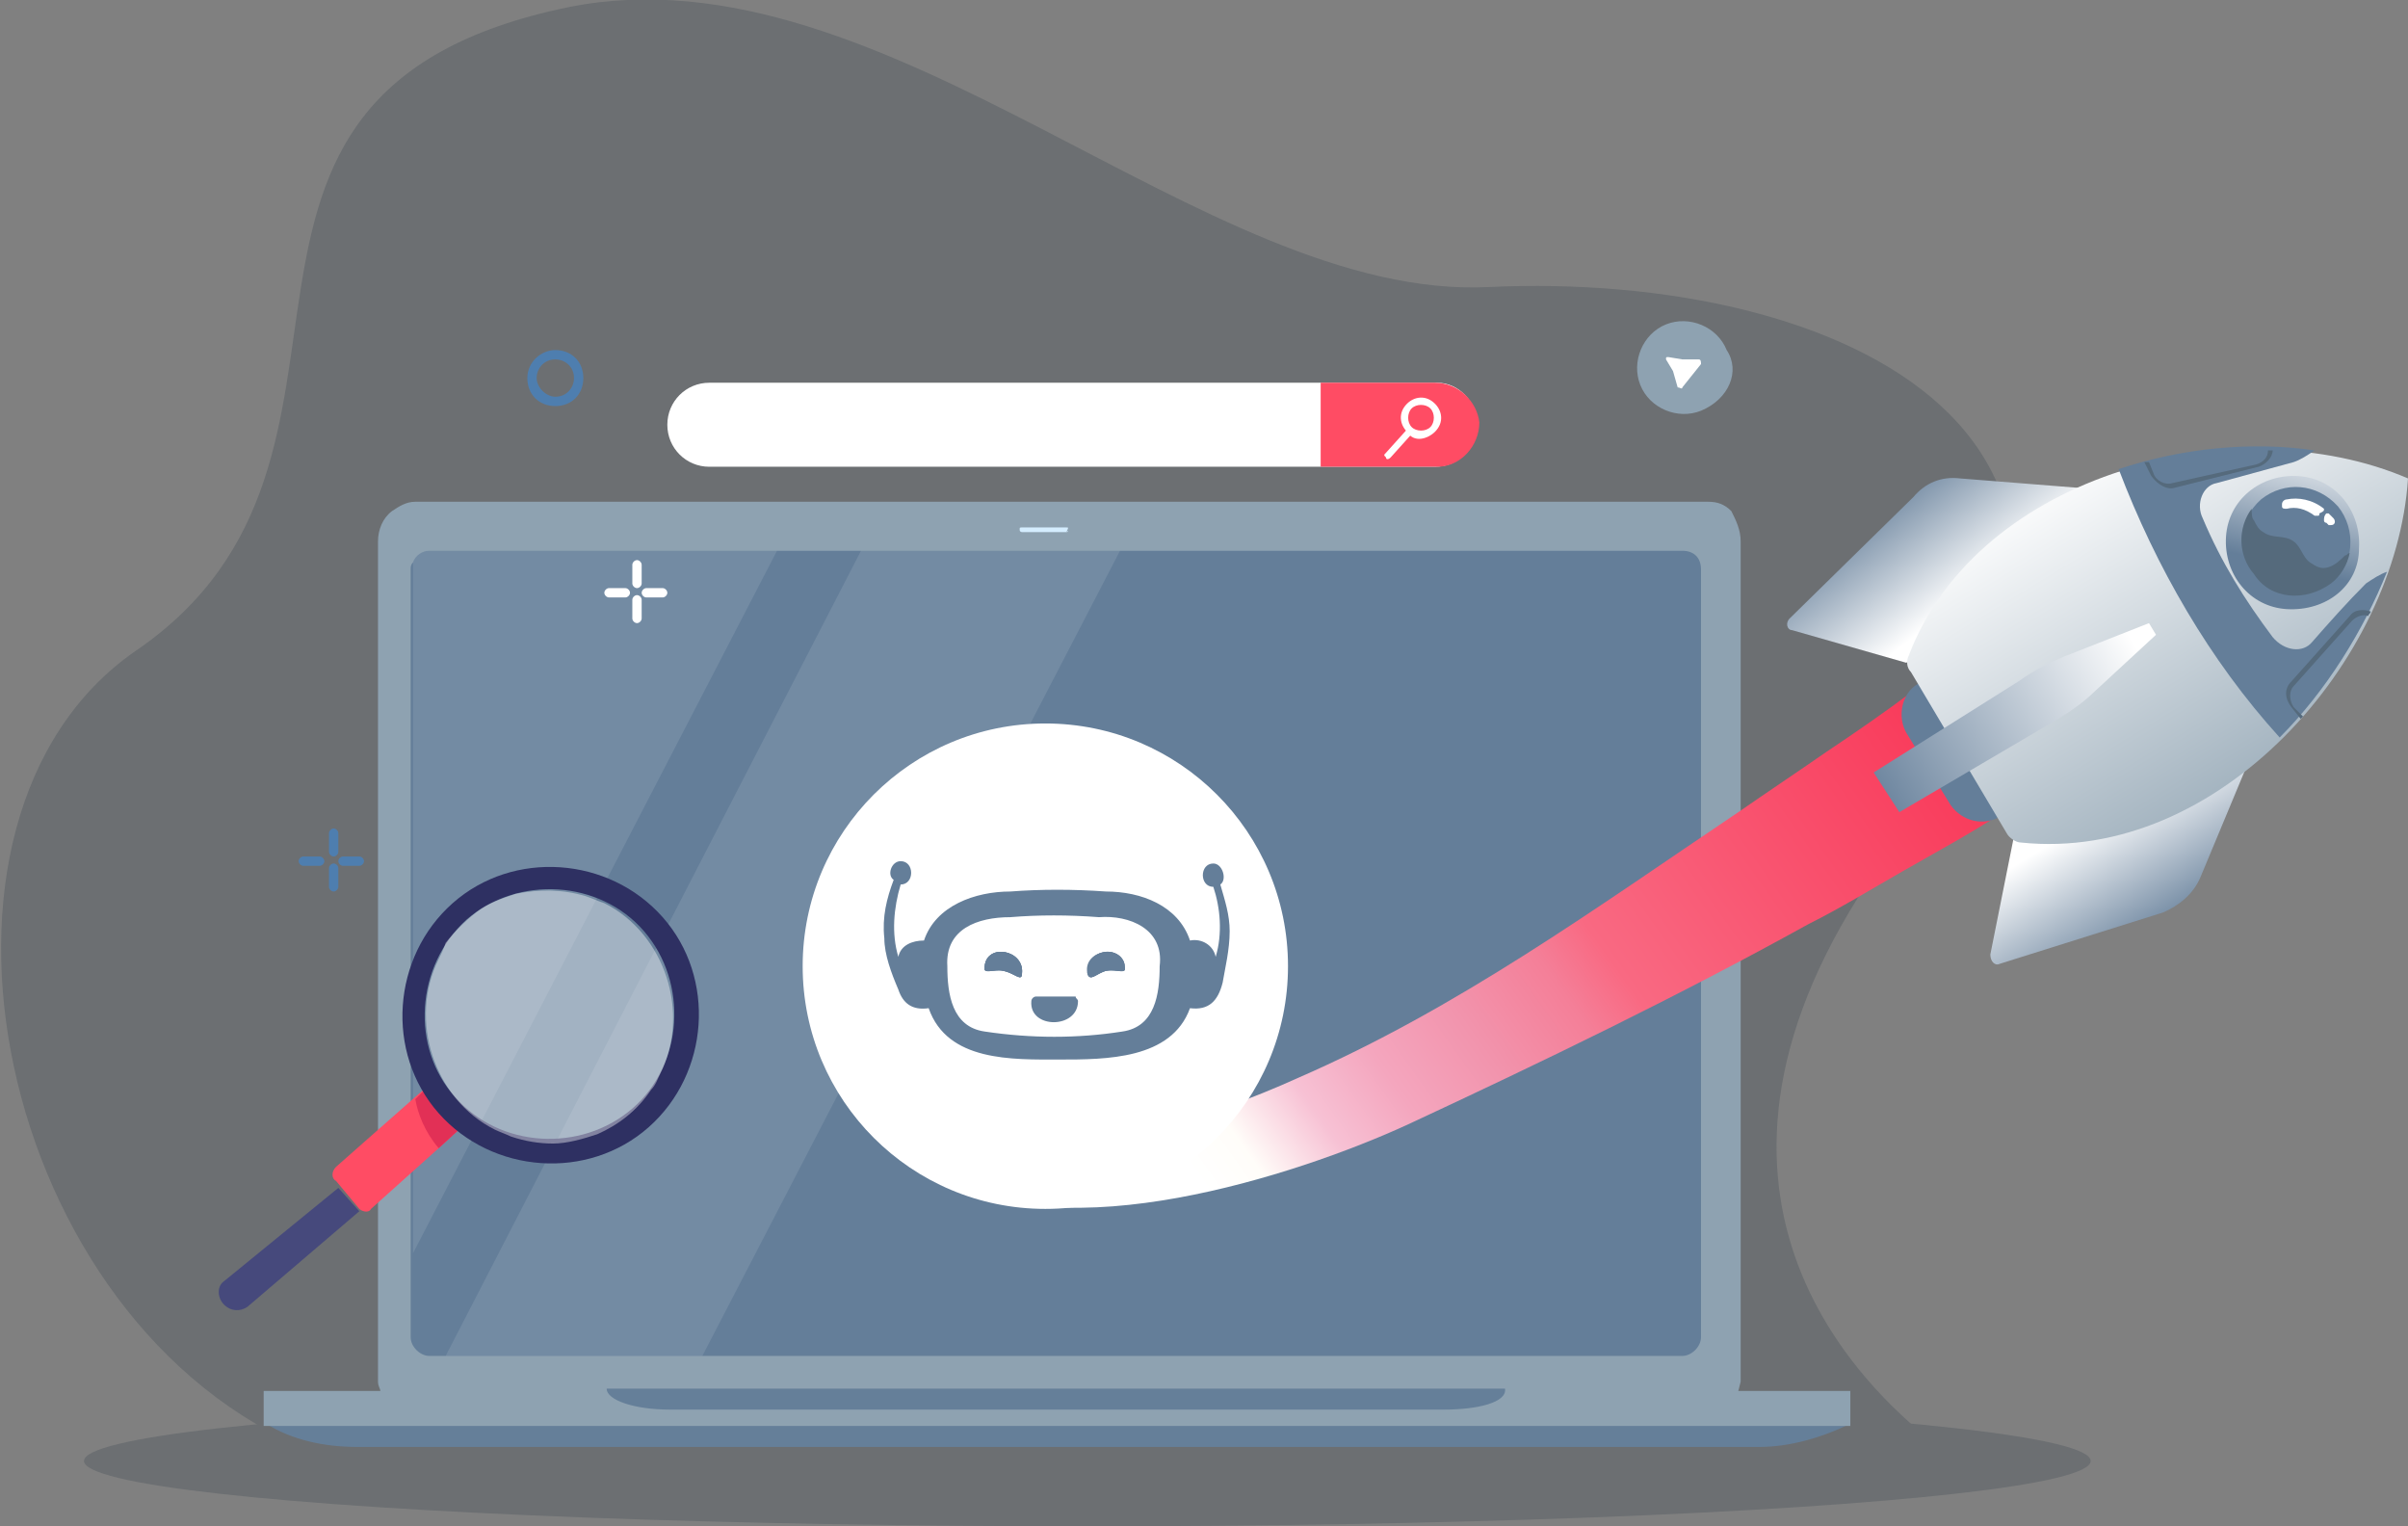 <?xml version="1.0" encoding="utf-8"?>
<!-- Generator: Adobe Illustrator 25.4.1, SVG Export Plug-In . SVG Version: 6.00 Build 0)  -->
<svg version="1.1" id="Layer_1" xmlns="http://www.w3.org/2000/svg" xmlns:xlink="http://www.w3.org/1999/xlink" x="0px" y="0px"
	 viewBox="0 0 103.2 65.4" style="enable-background:new 0 0 103.2 65.4;" xml:space="preserve">
<rect x="0" y="0" width="103.2" height="65.4" fill="#808080" stroke="none"/>
<style type="text/css">
	.st0{display:none;opacity:0.54;fill:#FFFFFF;enable-background:new    ;}
	.st1{opacity:0.3;}
	.st2{fill:#3B4751;}
	.st3{fill:#8EA2B1;}
	.st4{fill:#657F99;}
	.st5{fill:#647E99;}
	.st6{fill:#D4EDFF;}
	.st7{fill:url(#SVGID_1_);}
	.st8{fill:url(#SVGID_00000028289434677414053430000000257236474641548727_);}
	.st9{fill:url(#SVGID_00000127750690951471166000000015297296067277193140_);}
	.st10{fill:url(#SVGID_00000075877123424030577740000005474498950653472435_);}
	.st11{fill:url(#SVGID_00000087379428539706604770000000679562875452651935_);}
	.st12{fill:url(#SVGID_00000142142124062641478170000009347609702955133353_);}
	.st13{fill:#556A7C;}
	.st14{fill:url(#SVGID_00000020368783107385768830000003573014705702710206_);}
	.st15{fill:#FFFFFF;}
	.st16{opacity:0.1;fill:#FFFFFF;enable-background:new    ;}
	.st17{fill:#FF4C64;}
	.st18{fill:#E23056;}
	.st19{fill:#46497C;}
	.st20{fill:#2E3062;}
	.st21{opacity:0.4;fill:#FFFFFF;enable-background:new    ;}
	.st22{fill:#4E7EAF;}
</style>
<rect x="-11.1" y="-28.5" class="st0" width="125.1" height="127.9"/>
<g>
	<g class="st1">
		<path class="st2" d="M83.5,62.3c-4.8-3.5-12.7-12.4-2.1-26.4c13.2-17.2-2.6-24.3-17.6-23.6C51.6,12.9,38-2.4,24.4,0.3
			C6.3,4,18,19.6,5.8,27.9c-10.4,7.2-6,28.9,7.6,34.3L83.5,62.3L83.5,62.3z"/>
		<ellipse class="st2" cx="46.6" cy="62.6" rx="43" ry="2.8"/>
	</g>
	<g>
		<path class="st3" d="M74.6,23.2v35.6c0,0.1,0,0.2,0,0.4l-0.1,0.4c-0.3,0.5-0.8,0.9-1.4,0.9H17.7c-0.6,0-1.2-0.4-1.4-0.9
			c0-0.1-0.1-0.2-0.1-0.4c0-0.1,0-0.2,0-0.4V23.2c0-0.5,0.2-1,0.6-1.3c0.3-0.2,0.6-0.4,1-0.4h55.4c0.4,0,0.7,0.1,1,0.4
			C74.4,22.3,74.6,22.7,74.6,23.2z"/>
		<path class="st4" d="M79.3,61c-1.2,0.6-2.6,1-3.9,1H15.3c-1.4,0-2.8-0.3-3.9-1H79.3z"/>
		<path class="st5" d="M72.9,24.4v32.9c0,0.4-0.4,0.8-0.8,0.8H18.4c-0.4,0-0.8-0.4-0.8-0.8V24.4c0-0.1,0-0.2,0.1-0.3
			c0.1-0.3,0.4-0.5,0.7-0.5h53.7C72.6,23.6,72.9,23.9,72.9,24.4z"/>
		<path class="st3" d="M11.3,59.6h68v1.5h-68C11.3,61.1,11.3,59.6,11.3,59.6z"/>
		<path class="st4" d="M61.9,60.4H28.7c-1.5,0-2.7-0.4-2.7-0.9h38.5C64.6,60.1,63.3,60.4,61.9,60.4z"/>
		<path class="st6" d="M45.7,22.8h-1.9c0,0-0.1,0-0.1-0.1s0-0.1,0.1-0.1h1.9C45.8,22.6,45.8,22.6,45.7,22.8
			C45.8,22.7,45.8,22.8,45.7,22.8z"/>
	</g>
	<g>
		<g>
			
				<linearGradient id="SVGID_1_" gradientUnits="userSpaceOnUse" x1="92.876" y1="440.324" x2="125.431" y2="472.878" gradientTransform="matrix(0.986 0.167 0.167 -0.986 -121.538 473.687)">
				<stop  offset="0" style="stop-color:#FFFFFF"/>
				<stop  offset="0.194" style="stop-color:#FFFFFF"/>
				<stop  offset="0.246" style="stop-color:#FFFDF9"/>
				<stop  offset="0.32" style="stop-color:#F7C1D4"/>
				<stop  offset="0.394" style="stop-color:#F4A6BE"/>
				<stop  offset="0.48" style="stop-color:#F294AD"/>
				<stop  offset="0.572" style="stop-color:#F47F98"/>
				<stop  offset="0.626" style="stop-color:#F96982"/>
				<stop  offset="1" style="stop-color:#F93A5A"/>
			</linearGradient>
			<path class="st7" d="M82,29.6c-1.2,0.9-2.5,1.8-3.7,2.6c-1.3,0.9-2.5,1.7-3.8,2.6c-6.1,4.1-12,8.4-18.9,11.4
				c-3.3,1.5-12.5,5-14.4,0.9l-0.7,3.3c5,3.2,15,0,19.8-2.2c5.8-2.7,11.6-5.5,17.2-8.6c1.4-0.7,2.7-1.5,4.1-2.3s2.7-1.5,4.1-2.4
				L82,29.6z"/>
			
				<linearGradient id="SVGID_00000064330539313449073210000005418624648879564170_" gradientUnits="userSpaceOnUse" x1="86.057" y1="447.768" x2="98.948" y2="460.659" gradientTransform="matrix(0.986 0.167 0.167 -0.986 -121.538 473.687)">
				<stop  offset="0.24" style="stop-color:#FFFFFF"/>
				<stop  offset="0.901" style="stop-color:#FFFFFF;stop-opacity:0"/>
			</linearGradient>
			<path style="fill:url(#SVGID_00000064330539313449073210000005418624648879564170_);" d="M48.2,34c-1.2,0.9-2.4,1.9-3.6,3
				c-1.1,1.1-2.2,2.2-3.2,3.5c-0.5,0.6-0.9,1.3-1.3,2c-0.4,0.7-0.7,1.5-0.9,2.4s-0.2,1.8,0.1,2.8c0.2,0.5,0.4,0.9,0.7,1.3
				c0.3,0.4,0.7,0.7,1.1,1v-3c-0.2-0.5-0.3-1.1-0.2-1.8s0.3-1.3,0.6-2s0.6-1.3,1-1.9c0.8-1.3,1.7-2.4,2.8-3.6c1-1.1,2.1-2.2,3.3-3.2
				c2.3-2-0.5-0.1,2.1-1.7C48,34.2,50.7,32.1,48.2,34z"/>
		</g>
		<g>
			<g>
				<g>
					
						<linearGradient id="SVGID_00000032611038175015192360000013484473539162876086_" gradientUnits="userSpaceOnUse" x1="1199.428" y1="-3857.266" x2="1205.468" y2="-3857.266" gradientTransform="matrix(0.52 0.854 0.854 -0.52 2760.849 -2995.504)">
						<stop  offset="0" style="stop-color:#FFFFFF"/>
						<stop  offset="1" style="stop-color:#647E99"/>
					</linearGradient>
					<path style="fill:url(#SVGID_00000032611038175015192360000013484473539162876086_);" d="M96.8,31.6l-2.5,6
						c-0.3,0.7-0.9,1.2-1.6,1.5l-7,2.2c-0.2,0.1-0.4-0.1-0.4-0.4l1-5L96.8,31.6z"/>
					
						<linearGradient id="SVGID_00000064345315644362730790000003705173969661331095_" gradientUnits="userSpaceOnUse" x1="9137.431" y1="-3857.284" x2="9143.431" y2="-3857.975" gradientTransform="matrix(-0.52 -0.854 0.854 -0.52 8129.939 5823.088)">
						<stop  offset="0" style="stop-color:#FFFFFF"/>
						<stop  offset="1" style="stop-color:#647E99"/>
					</linearGradient>
					<path style="fill:url(#SVGID_00000064345315644362730790000003705173969661331095_);" d="M90.3,21L84,20.5
						c-0.8-0.1-1.5,0.2-2,0.8l-5.3,5.2c-0.2,0.2-0.1,0.5,0.1,0.5l4.9,1.4L90.3,21z"/>
				</g>
				<path class="st5" d="M83.6,34.5l-1.9-3.1c-0.4-0.7-0.2-1.7,0.5-2.1l0.2-0.1l3.5,5.8h-0.2C85,35.4,84.1,35.2,83.6,34.5z"/>
				
					<linearGradient id="SVGID_00000015351969397671014310000011576409919439744910_" gradientUnits="userSpaceOnUse" x1="1185.742" y1="-3849.954" x2="1205.083" y2="-3849.954" gradientTransform="matrix(0.52 0.854 0.854 -0.52 2760.849 -2995.504)">
					<stop  offset="0" style="stop-color:#FFFFFF"/>
					<stop  offset="1" style="stop-color:#8EA2B1"/>
				</linearGradient>
				<path style="fill:url(#SVGID_00000015351969397671014310000011576409919439744910_);" d="M103.2,20.5
					c-7.2-3.1-18.4-0.3-21.4,7.6c-0.1,0.2-0.1,0.5,0.1,0.7l4.1,6.9c0.1,0.2,0.4,0.4,0.6,0.4C95.1,37,102.7,28.3,103.2,20.5z"/>
				<g>
					<g>
						
							<linearGradient id="SVGID_00000018205986318372858810000017943896171285494671_" gradientUnits="userSpaceOnUse" x1="1193.99" y1="-3852.742" x2="1193.99" y2="-3866.182" gradientTransform="matrix(0.52 0.854 0.854 -0.52 2760.849 -2995.504)">
							<stop  offset="0" style="stop-color:#FFFFFF"/>
							<stop  offset="1" style="stop-color:#647E99"/>
						</linearGradient>
						<path style="fill:url(#SVGID_00000018205986318372858810000017943896171285494671_);" d="M81.4,34.8l-1.1-1.7l6.2-3.9
							c0.7-0.5,1.5-0.9,2.3-1.2l3.3-1.3l0.3,0.5l-2.6,2.4c-0.6,0.6-1.4,1.1-2.1,1.5L81.4,34.8z"/>
					</g>
				</g>
				<path class="st5" d="M97.7,31.6c2-2,3.6-4.6,4.6-7.1c-0.3,0.1-0.6,0.3-0.9,0.5c-0.8,0.8-1.6,1.7-2.3,2.5
					c-0.4,0.5-1.2,0.4-1.7-0.2c-1.2-1.6-2.2-3.2-3-5.1c-0.3-0.6,0-1.4,0.6-1.5c1.1-0.3,2.2-0.6,3.3-0.9c0.3-0.1,0.6-0.3,0.9-0.5
					c-2.7-0.4-5.7-0.1-8.4,0.8C92.4,24.3,94.7,28.3,97.7,31.6z"/>
				<path class="st13" d="M92.2,20.4C92.2,20.4,92.2,20.5,92.2,20.4c0.3,0.4,0.7,0.6,1,0.5l3.6-0.9c0.3-0.1,0.6-0.4,0.6-0.7
					c-0.1,0-0.1,0-0.2,0c0,0.3-0.2,0.5-0.5,0.6l-3.6,0.8c-0.3,0.1-0.7-0.1-0.8-0.4l-0.2-0.5c-0.1,0-0.1,0-0.2,0L92.2,20.4z"/>
				<path class="st13" d="M98.2,30.3L98.2,30.3c-0.3-0.4-0.3-0.8,0-1.1l2.5-2.8c0.2-0.3,0.6-0.3,0.9-0.2c0,0.1-0.1,0.1-0.1,0.2
					c-0.2-0.1-0.5,0-0.7,0.2l-2.5,2.8c-0.2,0.2-0.2,0.6,0,0.9l0.4,0.4l-0.1,0.1L98.2,30.3z"/>
				
					<linearGradient id="SVGID_00000166645087719525584480000002949808152871671936_" gradientUnits="userSpaceOnUse" x1="3840.246" y1="-5420.37" x2="3845.982" y2="-5421.255" gradientTransform="matrix(-8.527540e-02 0.996 0.996 8.527540e-02 5827.242 -3343.587)">
					<stop  offset="0" style="stop-color:#FFFFFF"/>
					<stop  offset="1" style="stop-color:#647E99"/>
				</linearGradient>
				<path style="fill:url(#SVGID_00000166645087719525584480000002949808152871671936_);" d="M98,26.1c-1.6-0.1-2.7-1.5-2.6-3.1
					s1.5-2.7,3.1-2.6s2.7,1.5,2.6,3.1C101.1,25.1,99.7,26.2,98,26.1z"/>
				<path class="st5" d="M99.9,25c-1,0.8-2.4,0.7-3.3-0.3c-0.8-1-0.7-2.4,0.3-3.3c1-0.8,2.4-0.7,3.3,0.3
					C101,22.7,100.9,24.2,99.9,25z"/>
				<g>
					<path class="st15" d="M100,22.2L100,22.2L99.8,22c-0.1,0-0.1,0-0.1,0c-0.1,0.1-0.1,0.2-0.1,0.3l0,0c0,0,0,0.1,0.1,0.1l0.1,0.1
						c0.1,0,0.1,0,0.1,0C100.1,22.5,100.1,22.3,100,22.2z M99.7,22.3L99.7,22.3L99.7,22.3L99.7,22.3z"/>
					<path class="st15" d="M99.6,21.8C99.6,21.7,99.6,21.7,99.6,21.8c-0.5-0.4-1.1-0.5-1.6-0.4c-0.1,0-0.2,0.1-0.2,0.2
						c0,0,0,0,0,0.1s0.1,0.1,0.2,0.1c0.4-0.1,0.8,0,1.2,0.3h0.1c0.1,0,0.1,0,0.1-0.1C99.6,21.9,99.6,21.9,99.6,21.8z"/>
				</g>
				<path class="st13" d="M99.9,25c0.4-0.3,0.7-0.8,0.8-1.3c-0.1,0-0.1,0.1-0.2,0.1c-0.2,0.2-0.4,0.4-0.7,0.5
					c-0.3,0.1-0.5,0-0.8-0.2s-0.4-0.7-0.7-0.9c-0.4-0.3-0.9-0.1-1.3-0.4c-0.2-0.1-0.3-0.3-0.4-0.5c-0.1-0.1-0.1-0.3-0.1-0.5
					c-0.6,0.8-0.6,2,0.1,2.8C97.3,25.7,98.8,25.8,99.9,25z"/>
			</g>
		</g>
	</g>
	<circle class="st15" cx="44.8" cy="41.4" r="10.4"/>
	<path class="st16" d="M36.9,23.6L19.1,58.1h11L48,23.6H36.9z M18.4,23.6c-0.3,0-0.6,0.2-0.7,0.5v29.6l15.6-30.1H18.4z"/>
	<g>
		<path class="st17" d="M14.4,50.6l1,1.2c0.1,0.1,0.4,0.2,0.5,0l2.9-2.6l1.2-1.1l-1.5-1.7L17.8,47l-3.4,3
			C14.2,50.2,14.2,50.5,14.4,50.6z"/>
		<path class="st18" d="M17.8,47.1c0.1,0.6,0.4,1.4,1,2.1l1.2-1.1l-1.5-1.7L17.8,47.1z"/>
		<path class="st19" d="M9.6,55.9L9.6,55.9c0.3,0.3,0.7,0.3,1,0.1l4.8-4.1l-0.9-1l-4.9,4C9.3,55.1,9.3,55.6,9.6,55.9z"/>
		<g>
			<path class="st20" d="M19.4,38.7c-2.6,2.3-2.9,6.4-0.6,9s6.4,2.9,9,0.6s2.9-6.4,0.6-9S22,36.4,19.4,38.7z M20,39.4
				c2.2-1.9,5.7-1.7,7.6,0.5s1.7,5.7-0.5,7.6c-2.2,1.9-5.7,1.7-7.6-0.5C17.6,44.9,17.8,41.4,20,39.4z"/>
			<path class="st21" d="M18.8,41.1c-1.3,2.6-0.2,6,2.4,7.3c0.2,0.1,0.5,0.2,0.7,0.3c0.6,0.2,1.2,0.3,1.8,0.3c0.6,0,1.3-0.2,1.9-0.4
				c0.9-0.4,1.7-1,2.3-1.9c0.2-0.2,0.3-0.5,0.4-0.7c1.3-2.6,0.2-6-2.4-7.3c-0.3-0.1-0.5-0.2-0.8-0.3c-1-0.3-2-0.3-3-0.1
				c-0.6,0.2-1.2,0.4-1.7,0.8s-0.9,0.8-1.3,1.3C19,40.7,18.9,40.9,18.8,41.1z"/>
		</g>
	</g>
	<g id="logo">
		<g id="XMLID_121_">
			<g id="XMLID_122_">
				<g id="XMLID_123_">
					<path class="st5" d="M52.7,39.9c0-0.7-0.2-1.3-0.4-2c0.3-0.2,0.1-0.9-0.3-0.9c-0.6,0-0.6,1,0,1c0.3,0.9,0.4,2,0.1,3
						c-0.1-0.5-0.6-0.8-1.1-0.7c-0.5-1.5-2.1-2.1-3.6-2.1c-1.4-0.1-2.8-0.1-4.1,0c-1.5,0-3.2,0.6-3.7,2.1c-0.5,0-1,0.2-1.1,0.7
						c-0.3-1-0.2-2.1,0.1-3.1c0.6,0,0.6-1,0-1c-0.4,0-0.6,0.6-0.3,0.8c-0.3,0.8-0.5,1.6-0.4,2.5c0,0.7,0.3,1.5,0.6,2.2
						c0.2,0.6,0.6,0.9,1.3,0.8c0.8,2.3,3.6,2.2,5.6,2.2s4.8,0,5.6-2.2c0.8,0.1,1.2-0.3,1.4-1.1C52.5,41.5,52.7,40.7,52.7,39.9z
						 M49.7,41.4c0,1.2-0.2,2.6-1.6,2.8c-1.9,0.3-3.9,0.3-5.9,0c-1.4-0.2-1.6-1.6-1.6-2.8c-0.1-1.6,1.3-2.1,2.7-2.1
						c1.2-0.1,2.5-0.1,3.8,0C48.4,39.2,49.9,39.8,49.7,41.4z"/>
				</g>
			</g>
		</g>
		<path class="st5" d="M43.8,41.7c0,0.4-0.3,0-0.8-0.1c-0.4-0.1-0.9,0.2-0.8-0.2C42.3,40.4,43.9,40.7,43.8,41.7z M48.2,41.4
			c0,0.4-0.3,0.1-0.8,0.2c-0.4,0.1-0.7,0.5-0.8,0.1C46.4,40.7,48.1,40.4,48.2,41.4z"/>
		<path class="st5" d="M43.8,41.7c0,0.4-0.3,0-0.8-0.1c-0.4-0.1-0.9,0.2-0.8-0.2C42.3,40.4,43.9,40.7,43.8,41.7z M47.4,41.6
			c-0.4,0.1-0.7,0.5-0.8,0.1c0-0.4,0.2-0.8,0.7-0.9c0.4-0.1,0.9,0.2,0.9,0.6C48.3,41.8,47.9,41.5,47.4,41.6L47.4,41.6z"/>
		<path id="XMLID_120_" class="st5" d="M43.8,41.7c0,0.4-0.3,0-0.8-0.1c-0.4-0.1-0.9,0.2-0.8-0.2C42.3,40.4,43.9,40.7,43.8,41.7z
			 M47.4,41.6c-0.4,0.1-0.7,0.5-0.8,0.1c0-0.4,0.2-0.8,0.7-0.9c0.4-0.1,0.9,0.2,0.9,0.6C48.3,41.8,47.9,41.5,47.4,41.6L47.4,41.6z"
			/>
		<path class="st5" d="M46.2,42.9c0,1.2-2.1,1.2-2,0c0-0.1,0.1-0.2,0.2-0.2h1.7C46.1,42.8,46.2,42.8,46.2,42.9z"/>
	</g>
	<g>
		<path class="st15" d="M63.3,18.2L63.3,18.2c0,1-0.8,1.8-1.8,1.8H30.4c-1,0-1.8-0.8-1.8-1.8l0,0c0-1,0.8-1.8,1.8-1.8h31.2
			C62.5,16.4,63.3,17.2,63.3,18.2z"/>
		<path class="st17" d="M61.5,16.4h-4.9V20h5c1,0,1.8-0.9,1.8-1.9l0,0C63.3,17.2,62.5,16.4,61.5,16.4z"/>
		<g>
			<g>
				<path class="st15" d="M60.3,18.5c-0.3-0.3-0.4-0.8,0-1.2c0.3-0.3,0.8-0.4,1.2,0c0.3,0.3,0.4,0.8,0,1.2
					C61.2,18.8,60.6,19,60.3,18.5z M61.3,17.5c-0.2-0.2-0.6-0.2-0.8,0s-0.2,0.6,0,0.8s0.6,0.2,0.8,0C61.5,18.1,61.5,17.7,61.3,17.5z
					"/>
			</g>
			<g>
				<path class="st15" d="M59.4,19.6c-0.1-0.1-0.1-0.1,0-0.2l0.9-1c0.1-0.1,0.1-0.1,0.2,0c0.1,0.1,0.1,0.1,0,0.2l-0.9,1
					C59.5,19.7,59.4,19.7,59.4,19.6z"/>
			</g>
		</g>
	</g>
	<g>
		<g>
			<path class="st22" d="M23.8,15c0.7,0,1.2,0.5,1.2,1.2s-0.5,1.2-1.2,1.2s-1.2-0.5-1.2-1.2C22.6,15.5,23.2,15,23.8,15z M23.8,17
				c0.5,0,0.8-0.4,0.8-0.8c0-0.5-0.4-0.8-0.8-0.8c-0.5,0-0.8,0.4-0.8,0.8C23,16.6,23.4,17,23.8,17z"/>
		</g>
	</g>
	<g>
		<g>
			<g>
				<g>
					<path class="st15" d="M27.3,25.5c0.1,0,0.2,0.1,0.2,0.2v0.8c0,0.1-0.1,0.2-0.2,0.2s-0.2-0.1-0.2-0.2v-0.8
						C27.1,25.6,27.2,25.5,27.3,25.5z"/>
				</g>
			</g>
			<g>
				<g>
					<path class="st15" d="M27.3,24c0.1,0,0.2,0.1,0.2,0.2V25c0,0.1-0.1,0.2-0.2,0.2s-0.2-0.1-0.2-0.2v-0.8
						C27.1,24.1,27.2,24,27.3,24z"/>
				</g>
			</g>
		</g>
		<g>
			<g>
				<g>
					<path class="st15" d="M26.1,25.2h0.7c0.1,0,0.2,0.1,0.2,0.2s-0.1,0.2-0.2,0.2h-0.7c-0.1,0-0.2-0.1-0.2-0.2
						C25.9,25.3,26,25.2,26.1,25.2z"/>
				</g>
			</g>
			<g>
				<g>
					<path class="st15" d="M27.7,25.2h0.7c0.1,0,0.2,0.1,0.2,0.2s-0.1,0.2-0.2,0.2h-0.7c-0.1,0-0.2-0.1-0.2-0.2
						C27.5,25.3,27.6,25.2,27.7,25.2z"/>
				</g>
			</g>
		</g>
	</g>
	<g>
		<g>
			<g>
				<g>
					<path class="st22" d="M14.3,37c0.1,0,0.2,0.1,0.2,0.2V38c0,0.1-0.1,0.2-0.2,0.2s-0.2-0.1-0.2-0.2v-0.8
						C14.1,37.1,14.2,37,14.3,37z"/>
				</g>
				<g>
					<path class="st22" d="M14.3,35.5c0.1,0,0.2,0.1,0.2,0.2v0.8c0,0.1-0.1,0.2-0.2,0.2s-0.2-0.1-0.2-0.2v-0.8
						C14.1,35.6,14.2,35.5,14.3,35.5z"/>
				</g>
			</g>
			<g>
				<g>
					<path class="st22" d="M13,36.7h0.7c0.1,0,0.2,0.1,0.2,0.2c0,0.1-0.1,0.2-0.2,0.2H13c-0.1,0-0.2-0.1-0.2-0.2S12.9,36.7,13,36.7z
						"/>
				</g>
				<g>
					<path class="st22" d="M14.7,36.7h0.7c0.1,0,0.2,0.1,0.2,0.2c0,0.1-0.1,0.2-0.2,0.2h-0.7c-0.1,0-0.2-0.1-0.2-0.2
						S14.6,36.7,14.7,36.7z"/>
				</g>
			</g>
		</g>
	</g>
	<g>
		<g>
			<g>
				<g>
					<path class="st3" d="M72.9,17.6L72.9,17.6c-1,0.4-2.2-0.1-2.6-1.1l0,0c-0.4-1,0.1-2.2,1.1-2.6l0,0c1-0.4,2.2,0.1,2.6,1.1l0,0
						C74.6,15.9,74.1,17.1,72.9,17.6z"/>
				</g>
			</g>
		</g>
		<path class="st15" d="M71.7,15.9l-0.3-0.5c0-0.1,0-0.1,0.1-0.1l0.6,0.1h0.7c0.1,0,0.1,0.1,0.1,0.2l-0.4,0.5l-0.4,0.5
			c0,0.1-0.1,0-0.2,0L71.7,15.9z"/>
	</g>
</g>
</svg>
